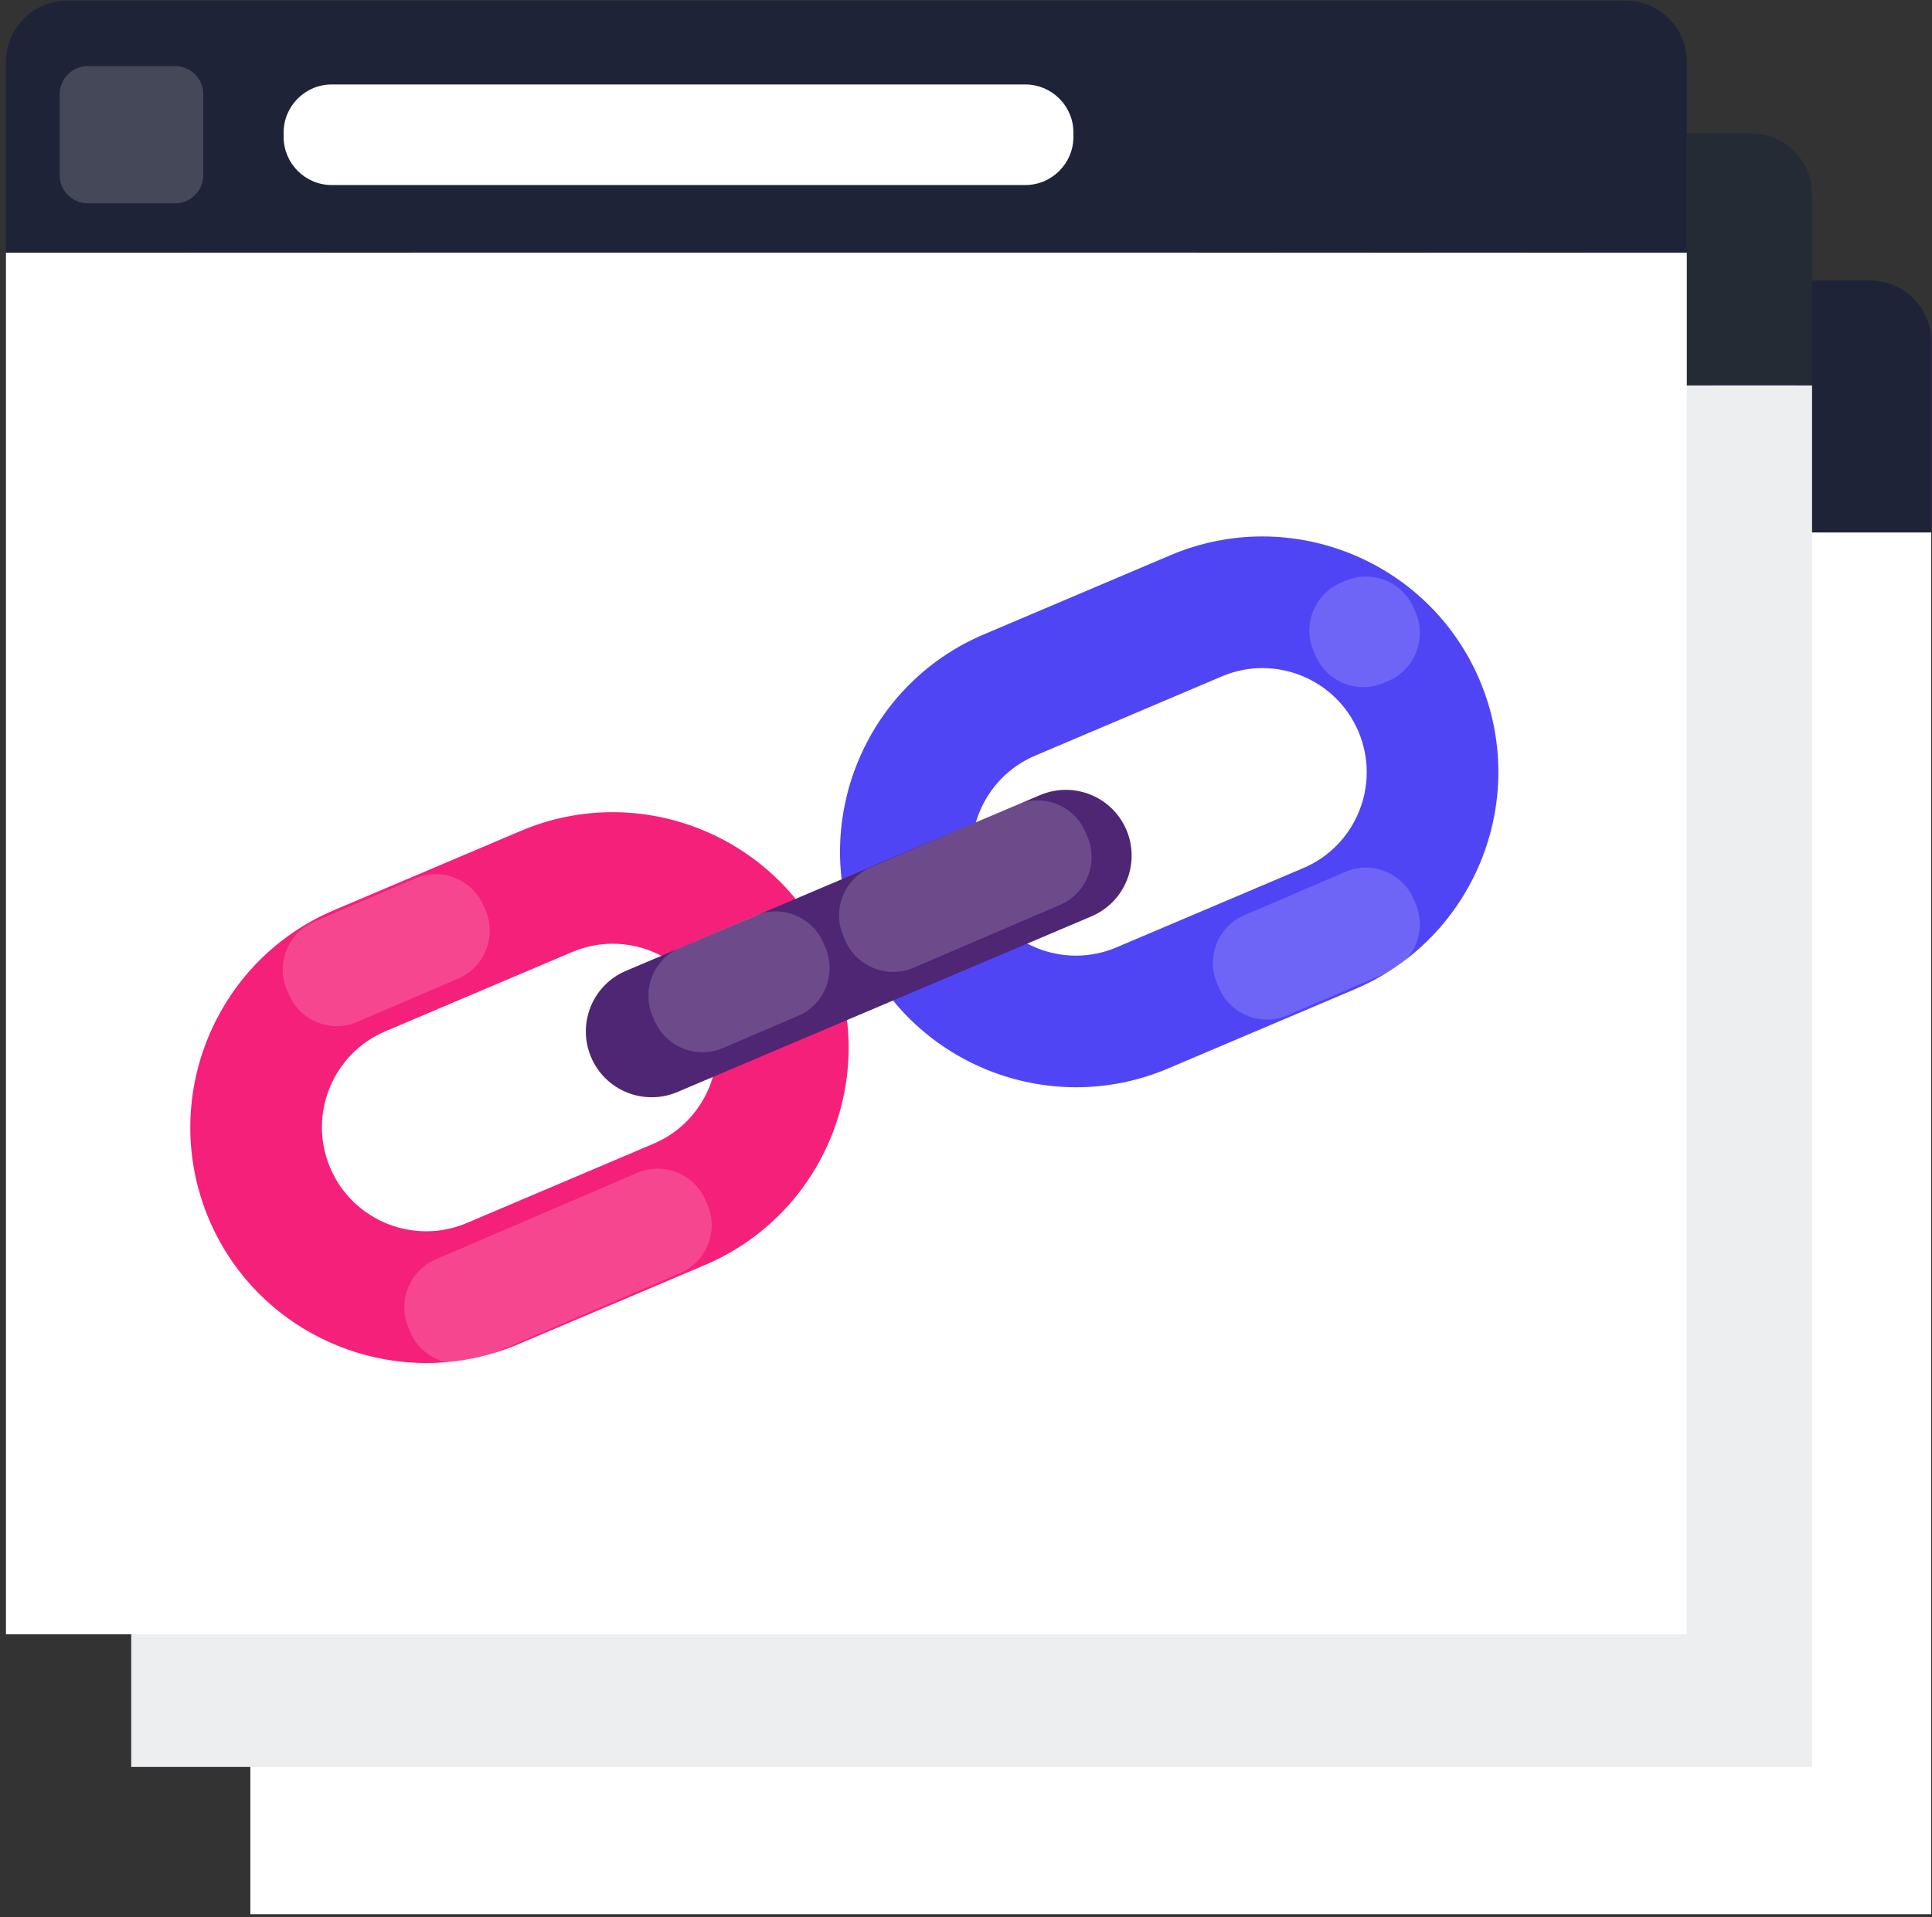<svg width="263" height="261" viewBox="0 0 263 261" fill="none" xmlns="http://www.w3.org/2000/svg">
<rect x="0" y="0" width="263" height="261" fill="#333333" stroke="none"/>
<g clip-path="url(#clip0)">
<path d="M262.892 72.492H34.082V260.612H262.892V72.492Z" fill="white"/>
<path d="M254.582 38.191H42.392C37.802 38.191 34.082 41.911 34.082 46.502V72.492H262.892V46.502C262.892 41.911 259.172 38.191 254.582 38.191Z" fill="#1F2337"/>
<path d="M196.582 63.282H195.952C192.362 63.282 189.422 60.342 189.422 56.752V56.122C189.422 52.532 192.362 49.592 195.952 49.592H196.582C200.172 49.592 203.112 52.532 203.112 56.122V56.752C203.112 60.352 200.172 63.282 196.582 63.282Z" fill="#A333B7"/>
<path d="M217.892 63.282H217.262C213.672 63.282 210.732 60.342 210.732 56.752V56.122C210.732 52.532 213.672 49.592 217.262 49.592H217.892C221.482 49.592 224.422 52.532 224.422 56.122V56.752C224.422 60.352 221.492 63.282 217.892 63.282Z" fill="#6EAA6F"/>
<path d="M239.212 63.282H238.582C234.992 63.282 232.052 60.342 232.052 56.752V56.122C232.052 52.532 234.992 49.592 238.582 49.592H239.212C242.802 49.592 245.742 52.532 245.742 56.122V56.752C245.742 60.352 242.802 63.282 239.212 63.282Z" fill="#5045F4"/>
<path d="M172.862 63.282H78.412C74.822 63.282 71.882 60.342 71.882 56.752V56.122C71.882 52.532 74.822 49.592 78.412 49.592H172.862C176.452 49.592 179.392 52.532 179.392 56.122V56.752C179.392 60.352 176.452 63.282 172.862 63.282Z" fill="white"/>
<path opacity="0.17" d="M57.112 65.782H45.222C43.102 65.782 41.392 64.062 41.392 61.952V50.932C41.392 48.812 43.112 47.102 45.222 47.102H57.112C59.232 47.102 60.942 48.822 60.942 50.932V61.952C60.942 64.062 59.232 65.782 57.112 65.782Z" fill="white"/>
<path d="M246.672 52.452H17.862V240.572H246.672V52.452Z" fill="#EDEEF0"/>
<path d="M238.362 18.152H26.172C21.582 18.152 17.862 21.872 17.862 26.462V52.452H246.672V26.462C246.672 21.872 242.952 18.152 238.362 18.152Z" fill="#242B35"/>
<path d="M180.362 43.242H179.732C176.142 43.242 173.202 40.302 173.202 36.712V36.082C173.202 32.492 176.142 29.552 179.732 29.552H180.362C183.952 29.552 186.892 32.492 186.892 36.082V36.712C186.892 40.312 183.952 43.242 180.362 43.242Z" fill="#A333B7"/>
<path d="M201.672 43.242H201.042C197.452 43.242 194.512 40.302 194.512 36.712V36.082C194.512 32.492 197.452 29.552 201.042 29.552H201.672C205.262 29.552 208.202 32.492 208.202 36.082V36.712C208.202 40.312 205.262 43.242 201.672 43.242Z" fill="#6EAA6F"/>
<path d="M222.992 43.242H222.362C218.772 43.242 215.832 40.302 215.832 36.712V36.082C215.832 32.492 218.772 29.552 222.362 29.552H222.992C226.582 29.552 229.522 32.492 229.522 36.082V36.712C229.522 40.312 226.582 43.242 222.992 43.242Z" fill="#5045F4"/>
<path d="M156.632 43.242H62.182C58.592 43.242 55.652 40.302 55.652 36.712V36.082C55.652 32.492 58.592 29.552 62.182 29.552H156.632C160.222 29.552 163.162 32.492 163.162 36.082V36.712C163.162 40.312 160.232 43.242 156.632 43.242Z" fill="white"/>
<path opacity="0.17" d="M40.892 45.742H29.002C26.882 45.742 25.172 44.022 25.172 41.912V30.892C25.172 28.772 26.892 27.062 29.002 27.062H40.892C43.012 27.062 44.722 28.782 44.722 30.892V41.912C44.722 44.022 43.002 45.742 40.892 45.742Z" fill="white"/>
<path d="M229.622 34.392H0.812V222.512H229.622V34.392Z" fill="white"/>
<path d="M95.962 172.232L70.542 183.022C54.252 189.942 35.362 182.312 28.452 166.012C21.542 149.722 29.172 130.832 45.462 123.922L70.882 113.132C87.172 106.212 106.062 113.842 112.972 130.142C119.892 146.432 112.262 165.312 95.962 172.232ZM52.462 140.412C45.262 143.462 41.892 151.812 44.952 159.002C48.002 166.202 56.352 169.572 63.542 166.512L88.962 155.722C96.162 152.672 99.532 144.322 96.472 137.132C93.422 129.932 85.072 126.562 77.882 129.622L52.462 140.412Z" fill="#F52079"/>
<path d="M184.412 134.692L158.992 145.482C142.702 152.392 123.812 144.772 116.902 128.472C109.982 112.182 117.622 93.291 133.912 86.382L159.332 75.591C175.622 68.671 194.512 76.311 201.422 92.602C208.332 108.902 200.702 127.782 184.412 134.692ZM140.912 102.882C133.712 105.942 130.342 114.282 133.402 121.472C136.452 128.672 144.802 132.042 151.992 128.982L177.412 118.192C184.612 115.142 187.982 106.792 184.922 99.602C181.872 92.401 173.522 89.031 166.332 92.091L140.912 102.882Z" fill="#5045F4"/>
<path d="M148.582 124.761L92.212 148.681C87.652 150.611 82.392 148.491 80.462 143.931C78.532 139.371 80.652 134.111 85.212 132.181L141.592 108.251C146.152 106.321 151.412 108.441 153.342 113.001C155.262 117.561 153.142 122.821 148.582 124.761Z" fill="#4F2674"/>
<path opacity="0.17" d="M144.312 123.192L124.362 131.752C120.782 133.292 116.602 131.622 115.062 128.042L114.792 127.412C113.252 123.832 114.922 119.652 118.502 118.112L138.452 109.552C142.032 108.012 146.212 109.682 147.752 113.262L148.022 113.892C149.562 117.472 147.892 121.662 144.312 123.192Z" fill="white"/>
<path opacity="0.17" d="M108.652 138.302L98.412 142.692C94.832 144.232 90.652 142.562 89.112 138.982L88.842 138.352C87.302 134.772 88.972 130.592 92.552 129.052L102.792 124.662C106.372 123.122 110.552 124.792 112.092 128.372L112.362 129.002C113.902 132.582 112.232 136.762 108.652 138.302Z" fill="white"/>
<path opacity="0.17" d="M62.382 133.232L48.632 139.132C45.052 140.672 40.872 139.002 39.332 135.422L39.062 134.792C37.522 131.212 39.192 127.032 42.772 125.492L56.522 119.592C60.102 118.052 64.282 119.722 65.822 123.302L66.092 123.932C67.632 127.502 65.962 131.692 62.382 133.232Z" fill="white"/>
<path opacity="0.17" d="M189.002 132.342L175.252 138.242C171.672 139.782 167.492 138.112 165.952 134.532L165.682 133.902C164.142 130.322 165.812 126.142 169.392 124.602L183.142 118.702C186.722 117.162 190.902 118.832 192.442 122.412L192.712 123.042C194.252 126.622 192.582 130.802 189.002 132.342Z" fill="white"/>
<path opacity="0.17" d="M189.002 92.712L188.372 92.981C184.792 94.522 180.612 92.852 179.072 89.272L178.812 88.642C177.272 85.062 178.942 80.882 182.522 79.341L183.152 79.072C186.732 77.532 190.912 79.202 192.452 82.782L192.722 83.412C194.252 86.992 192.582 91.182 189.002 92.712Z" fill="white"/>
<path opacity="0.17" d="M92.602 173.331L65.172 185.111C61.592 186.651 57.412 184.981 55.872 181.401L55.602 180.771C54.062 177.191 55.732 173.011 59.312 171.471L86.742 159.691C90.322 158.151 94.502 159.821 96.042 163.401L96.312 164.031C97.852 167.611 96.182 171.791 92.602 173.331Z" fill="white"/>
<path d="M221.312 0.092H9.122C4.532 0.092 0.812 3.812 0.812 8.402V34.392H229.622V8.402C229.622 3.812 225.902 0.092 221.312 0.092Z" fill="#1F2337"/>
<path d="M139.582 25.192H45.142C41.552 25.192 38.612 22.252 38.612 18.662V18.032C38.612 14.442 41.552 11.502 45.142 11.502H139.592C143.182 11.502 146.122 14.442 146.122 18.032V18.662C146.112 22.252 143.182 25.192 139.582 25.192Z" fill="white"/>
<path opacity="0.17" d="M23.842 27.682H11.952C9.832 27.682 8.122 25.962 8.122 23.852V12.832C8.122 10.712 9.842 9.002 11.952 9.002H23.842C25.962 9.002 27.672 10.722 27.672 12.832V23.852C27.672 25.972 25.952 27.682 23.842 27.682Z" fill="white"/>
</g>
<defs>
<clipPath id="clip0">
<rect width="262.08" height="260.52" fill="white" transform="translate(0.812 0.092)"/>
</clipPath>
</defs>
</svg>
